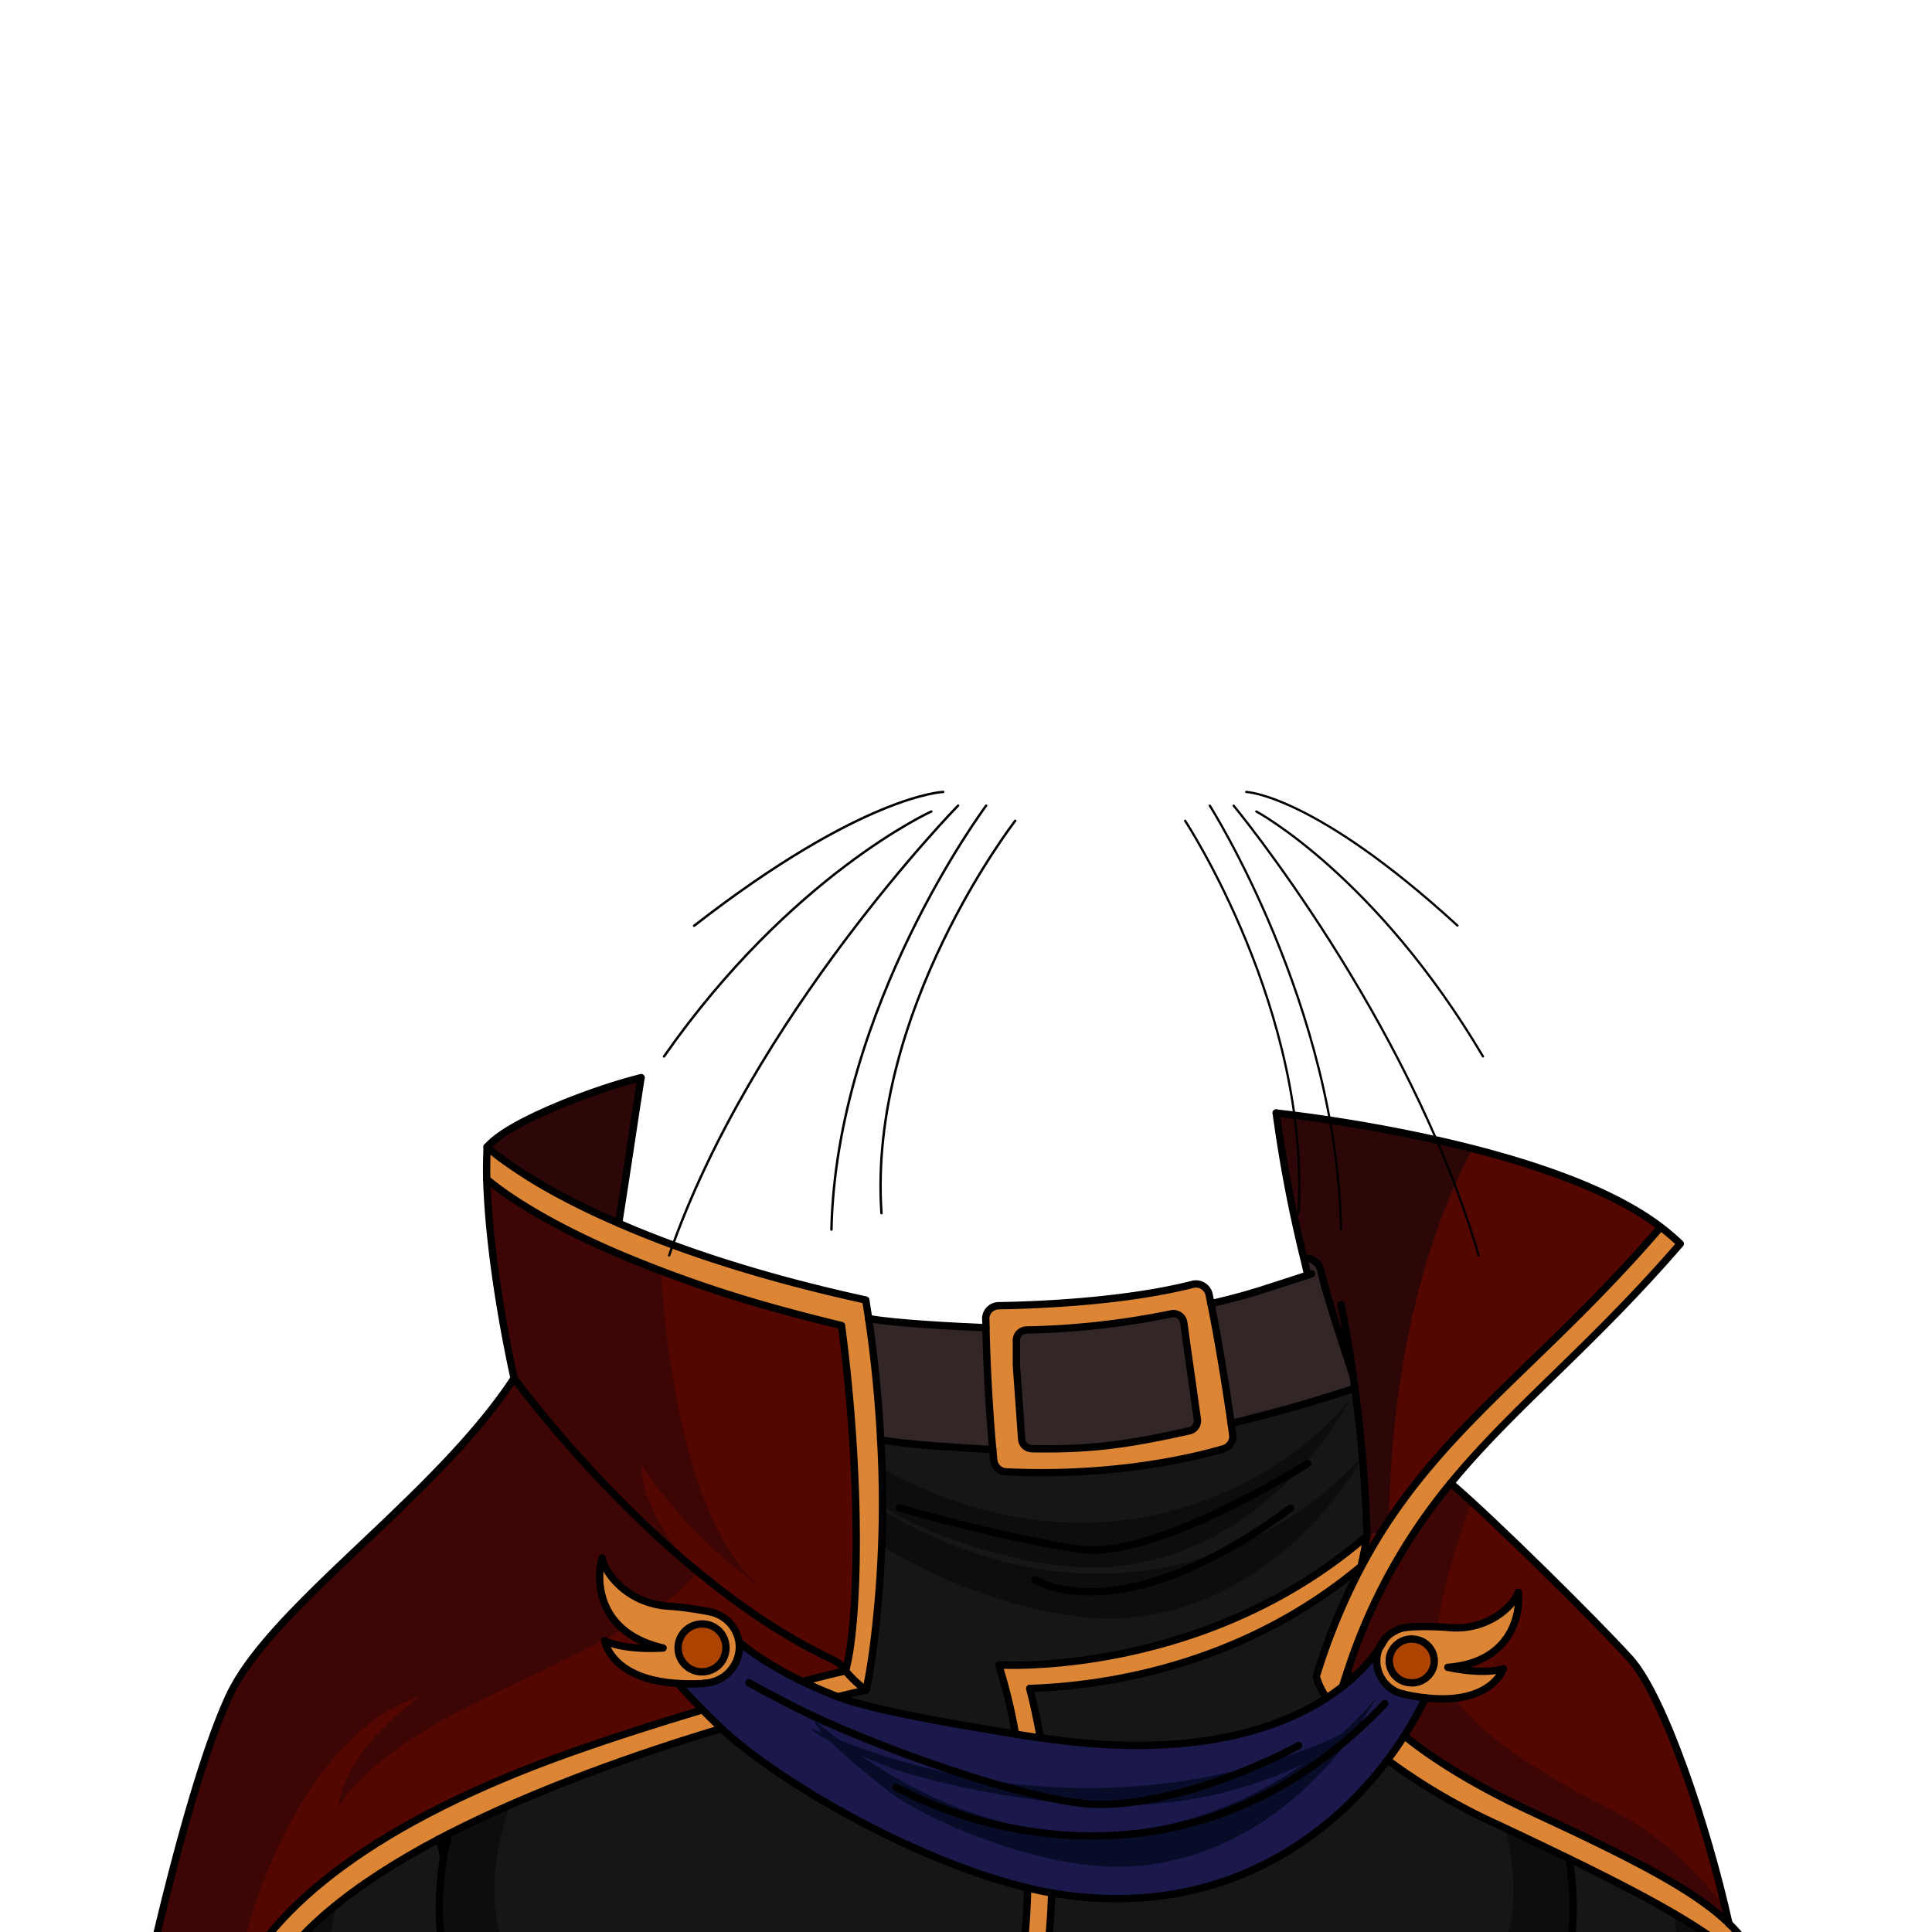 <svg id="outfit" xmlns="http://www.w3.org/2000/svg" viewBox="0 0 432 432">
  <defs>
    <style>.GUNDAN_OTTER_OUTFIT_GUNDAN_OTTER_OUTFIT_32_cls-1{fill:#dc8635;}.GUNDAN_OTTER_OUTFIT_GUNDAN_OTTER_OUTFIT_32_cls-2{fill:#ac4300;}.GUNDAN_OTTER_OUTFIT_GUNDAN_OTTER_OUTFIT_32_cls-3{fill:#332627;}.GUNDAN_OTTER_OUTFIT_GUNDAN_OTTER_OUTFIT_32_cls-4{fill:#161616;}.GUNDAN_OTTER_OUTFIT_GUNDAN_OTTER_OUTFIT_32_cls-5{fill:#0c0d0d;}.GUNDAN_OTTER_OUTFIT_GUNDAN_OTTER_OUTFIT_32_cls-6,.GUNDAN_OTTER_OUTFIT_GUNDAN_OTTER_OUTFIT_32_cls-8{fill:#2d0707;}.GUNDAN_OTTER_OUTFIT_GUNDAN_OTTER_OUTFIT_32_cls-7{fill:#540601;}.GUNDAN_OTTER_OUTFIT_GUNDAN_OTTER_OUTFIT_32_cls-8{opacity:0.6;}.GUNDAN_OTTER_OUTFIT_GUNDAN_OTTER_OUTFIT_32_cls-9{fill:#1b184c;}.GUNDAN_OTTER_OUTFIT_GUNDAN_OTTER_OUTFIT_32_cls-10{fill:#070c29;}.GUNDAN_OTTER_OUTFIT_GUNDAN_OTTER_OUTFIT_32_cls-11,.GUNDAN_OTTER_OUTFIT_GUNDAN_OTTER_OUTFIT_32_cls-12,.GUNDAN_OTTER_OUTFIT_GUNDAN_OTTER_OUTFIT_32_cls-13{fill:none;stroke:#000;stroke-linecap:round;stroke-linejoin:round;}.GUNDAN_OTTER_OUTFIT_GUNDAN_OTTER_OUTFIT_32_cls-11{stroke-width:1.64px;}.GUNDAN_OTTER_OUTFIT_GUNDAN_OTTER_OUTFIT_32_cls-12{stroke-width:0.54px;}.GUNDAN_OTTER_OUTFIT_GUNDAN_OTTER_OUTFIT_32_cls-13{stroke-width:0.5px;}</style>
  </defs>
  <path class="GUNDAN_OTTER_OUTFIT_GUNDAN_OTTER_OUTFIT_32_cls-1" d="M162.32,368.3a5.35,5.35,0,1,0-5.34,5.19A5.25,5.25,0,0,0,162.32,368.3Zm-2.19-7.47a8.1,8.1,0,0,1,5.11,6.34,8.35,8.35,0,0,1,.08,1.13,8.19,8.19,0,0,1-7.79,8.07,45,45,0,0,1-5.9,0c-15.12-.86-16.42-9.57-16.42-9.57s3.62,2.16,13.06,1.65c-14.76-3.42-15-15.15-13.64-20.12.42,3,5.51,10.43,15.42,10.8a78.19,78.19,0,0,1,8.54,1.2h.07a8.14,8.14,0,0,1,1.28.37.47.47,0,0,1,.15.06Z" />
  <path class="GUNDAN_OTTER_OUTFIT_GUNDAN_OTTER_OUTFIT_32_cls-2" d="M316.45,366.56a4.91,4.91,0,0,1,4.2,5.59,5,5,0,0,1-5.77,4.07,4.91,4.91,0,0,1-4.19-5.59A5,5,0,0,1,316.45,366.56Z" />
  <path class="GUNDAN_OTTER_OUTFIT_GUNDAN_OTTER_OUTFIT_32_cls-3" d="M267.74,317.41a2.29,2.29,0,0,1-1.83,2.53l-.3.07c-13.48,3-21.85,4.17-34.82,3.93a2.42,2.42,0,0,1-1.62-.63,2.36,2.36,0,0,1-.73-1.56l-1.17-16.47v-5.44a2.31,2.31,0,0,1,2.33-2.45,177.47,177.47,0,0,0,32.27-3.61,2.35,2.35,0,0,1,2.81,1.94l.53,3.87Z" />
  <path class="GUNDAN_OTTER_OUTFIT_GUNDAN_OTTER_OUTFIT_32_cls-2" d="M157,363.13a5.18,5.18,0,1,1-5.35,5.17A5.25,5.25,0,0,1,157,363.13Z" />
  <path class="GUNDAN_OTTER_OUTFIT_GUNDAN_OTTER_OUTFIT_32_cls-1" d="M315.36,363.78a67.59,67.59,0,0,1,8.15.1c9.29,1.07,15.16-5.14,16-7.87.53,4.83-1.5,15.72-15.77,16.81,8.71,1.81,12.42.31,12.42.31s-2.61,8.17-17.4,6.52a45.81,45.81,0,0,1-4.84-.82,7.63,7.63,0,0,1-6-8.63,6.63,6.63,0,0,1,.43-1.54,14.91,14.91,0,0,0,1.3-2.15h0a7.94,7.94,0,0,1,4.22-2.52h0l.15,0a6.58,6.58,0,0,1,1.26-.16Zm-.48,12.44a5,5,0,0,0,5.77-4.07,4.91,4.91,0,0,0-4.2-5.59,5,5,0,0,0-5.76,4.07A4.91,4.91,0,0,0,314.88,376.22Z" />
  <path class="GUNDAN_OTTER_OUTFIT_GUNDAN_OTTER_OUTFIT_32_cls-1" d="M235.15,423.26A161.89,161.89,0,0,1,232.88,446h-5.4a162.49,162.49,0,0,0,2.31-23.85Q232.45,422.8,235.15,423.26Z" />
  <path class="GUNDAN_OTTER_OUTFIT_GUNDAN_OTTER_OUTFIT_32_cls-1" d="M193.65,377.91s-2.31.5-6.31,1.48h0c-3-1.15-5.56-2.3-7.87-3.4,4-1.06,7.34-1.88,9.62-2.38A25.76,25.76,0,0,0,193.65,377.91Z" />
  <path class="GUNDAN_OTTER_OUTFIT_GUNDAN_OTTER_OUTFIT_32_cls-4" d="M303.59,319.15h0c0,1.66,1.33,3.49,1.24,5.2-.27,6.31,1.89,12.72.83,19l-1.35,1.16c-36.53,30.61-81,27.73-81,27.73a117,117,0,0,1,3.75,15.47c-13.1-2.18-31.77-5.26-39.73-8.36,4-1,6.31-1.48,6.31-1.48s2.79-12.23,3.47-32.58c.09-2.44.13-5,.14-7.66,0-.3,0-.61,0-.92,0-2.71,0-5.52-.12-8.44-.05-2.08-.14-4.2-.25-6.38,5.62,1.14,19.49,1.86,25.08,2.21.07.78.14,1.58.23,2.36a2.92,2.92,0,0,0,2.8,2.58c24.26,1.16,42.31-3.32,48.55-5.16a2.87,2.87,0,0,0,2.08-3.13c-.09-.71-.21-1.54-.35-2.5,8.47-2.09,17.12-4.61,26.07-7.43,2.1-.66.08-1.34,2.22-2C303.66,312.07,303.67,315.54,303.59,319.15Z" />
  <path class="GUNDAN_OTTER_OUTFIT_GUNDAN_OTTER_OUTFIT_32_cls-5" d="M305.66,324.14c-8.89,16-26.94,35.22-53.25,37.56-21.32,1.9-48.79-11.3-55.29-16.37.09-2.44.13-5,.14-7.66C247.68,367.52,289.42,344.15,305.66,324.14Z" />
  <path class="GUNDAN_OTTER_OUTFIT_GUNDAN_OTTER_OUTFIT_32_cls-5" d="M302,312.75c-8.89,16-26.95,35.22-53.26,37.57-18.07,1.61-42.89-7.63-51.47-13.57,0-2.71,0-5.52-.12-8.44C245.59,355,286.14,332.29,302,312.75Z" />
  <path class="GUNDAN_OTTER_OUTFIT_GUNDAN_OTTER_OUTFIT_32_cls-6" d="M138.31,273.75c-6.57-3.48-23.15-12.45-25.86-14.44a37.13,37.13,0,0,1-3.54-2.86,7.64,7.64,0,0,1,.55-.58c5.06-5.07,16-9.56,21.84-11.71,1-.39,1.91-.7,2.58-.92,4.93-1,9.46-2.4,9.45-2.27A278.52,278.52,0,0,1,138.31,273.75Z" />
  <path class="GUNDAN_OTTER_OUTFIT_GUNDAN_OTTER_OUTFIT_32_cls-3" d="M302.94,310.42c-11.21,3.64-17.18,5.29-27.64,7.87-.86-6.05-2.48-16.82-4.52-26.79,9.29-2.16,12.16-3.36,21.65-6.39-.26-1.1-.52-2.18-.77-3.25.52-.19,1.06-.38,1.62-.56.08.19,2,2.67,2.08,2.88,1,5,6.36,20.85,7.22,23.59C302.7,308.63,302.82,309.51,302.94,310.42Z" />
  <path class="GUNDAN_OTTER_OUTFIT_GUNDAN_OTTER_OUTFIT_32_cls-7" d="M305.65,343.48q1.59-.44,3.27-.93c-1.56,2.47-3.06,5-4.5,7.75l-.1-.05C304.83,348,305.28,345.78,305.65,343.48Z" />
  <path class="GUNDAN_OTTER_OUTFIT_GUNDAN_OTTER_OUTFIT_32_cls-7" d="M346,261.3a157.22,157.22,0,0,0-16.44-4.86,256,256,0,0,0-36.15-5.87l-8.09-1.69c.37,3.92.45,13.06,6.4,32.42,1.75,0,2.88.16,3.21,1.84,1,5,4,13.53,4.89,16.28.14,2.5,3.67,6.88,3.74,9.87.07,3.24.07,6.25,0,9.86h0c-.16,7.8,3.41,16.21,2.07,24.23a.29.29,0,0,1,0,.09q1.59-.44,3.27-.93c.56-.88,1.12-1.75,1.69-2.61.68-1,1.36-2,2.06-3h0c15.25-21.5,35.26-35.46,58.26-62.09l.39-.46C364.18,268.91,355.22,264.63,346,261.3Z" />
  <path class="GUNDAN_OTTER_OUTFIT_GUNDAN_OTTER_OUTFIT_32_cls-6" d="M329.6,256.44c-4,7-18.33,35.18-19,83.5-.57.86-1.13,1.73-1.69,2.61q-1.68.49-3.27.93a.29.29,0,0,0,0-.09c1.34-8-2.23-16.43-2.07-24.23h0c.07-3.61.07-6.62,0-9.86-.07-3-3.6-7.37-3.74-9.87-.86-2.75-3.86-11.24-4.89-16.28-.33-1.68-1.46-1.84-3.21-1.84-5.95-19.36-6-28.5-6.4-32.42l8.09,1.69A256,256,0,0,1,329.6,256.44Z" />
  <path class="GUNDAN_OTTER_OUTFIT_GUNDAN_OTTER_OUTFIT_32_cls-1" d="M305.66,343.39q-.56,3.5-1.35,6.86c-28.15,23.58-60.47,26.83-74.05,27.29.7,2.74,1.56,6.49,2.37,11-1.91-.25-3.77-.54-5.56-.84a117,117,0,0,0-3.75-15.47s44.46,2.88,81-27.73Z" />
  <path class="GUNDAN_OTTER_OUTFIT_GUNDAN_OTTER_OUTFIT_32_cls-3" d="M220.46,296.89c.13,5.93.5,16.41,1.52,27.25-5.59-.35-19.46-1.07-25.08-2.21-.43-8.35-1.27-17.44-2.7-27.11C200.15,295.94,214.42,296.62,220.46,296.89Z" />
  <path class="GUNDAN_OTTER_OUTFIT_GUNDAN_OTTER_OUTFIT_32_cls-4" d="M229.79,422.14A162.49,162.49,0,0,1,227.48,446H100.93c-.51-1.87-1.1-4.31-1.59-7.17v0a68.71,68.71,0,0,1-.17-23.48c.18-1,.37-1.93.6-2.91.18-.78.38-1.56.6-2.35l.29-.15c4.31-2.19,8.76-4.29,13.28-6.27a419.56,419.56,0,0,1,47.4-17.15C173.42,397.93,203.93,415.89,229.79,422.14Z" />
  <path class="GUNDAN_OTTER_OUTFIT_GUNDAN_OTTER_OUTFIT_32_cls-4" d="M304.31,350.25l.11.05a139.73,139.73,0,0,0-10.1,24.57,16.63,16.63,0,0,0,2.31,4.8c-10.32,6.69-27.92,12.84-56.69,9.82-2.52-.27-4.95-.56-7.31-.9-.81-4.56-1.67-8.31-2.37-11C243.84,377.08,276.16,373.83,304.31,350.25Z" />
  <path class="GUNDAN_OTTER_OUTFIT_GUNDAN_OTTER_OUTFIT_32_cls-4" d="M100.93,446H58.53c3.1-7.21,9-13.92,16.69-20.09a144.87,144.87,0,0,1,22.86-14.65,16.6,16.6,0,0,1,1,3.55h0c0,.16.05.34.07.51a68.71,68.71,0,0,0,.17,23.48v0C99.83,441.68,100.42,444.12,100.93,446Z" />
  <path class="GUNDAN_OTTER_OUTFIT_GUNDAN_OTTER_OUTFIT_32_cls-5" d="M76.52,446h-18c3.1-7.21,9-13.92,16.69-20.09C73.5,432.65,73,440.2,76.52,446Z" />
  <path class="GUNDAN_OTTER_OUTFIT_GUNDAN_OTTER_OUTFIT_32_cls-5" d="M121,446H100.1c-1.46-5.63-4.13-18.75-1-31.18h0c.2-.8.43-1.6.67-2.39s.56-1.68.89-2.5c4.31-2.19,8.76-4.29,13.28-6.27C110.27,414.72,106.33,434.93,121,446Z" />
  <path class="GUNDAN_OTTER_OUTFIT_GUNDAN_OTTER_OUTFIT_32_cls-1" d="M196.9,321.93c1.76,34-3.25,56-3.25,56a25.76,25.76,0,0,1-4.57-4.3h0c2.18-8.43,3.15-27.85,1.54-52-.53-8-1.34-16.44-2.49-25.21Q181.28,294.73,175,293c-34.81-9.55-56.6-21.33-66.17-29.33-.08-2.54-.06-5,.08-7.23a35.94,35.94,0,0,0,3.54,2.87,111.87,111.87,0,0,0,13.9,8.51c13.12,6.9,34.55,15.73,67.21,22.87.22,1.4.44,2.77.64,4.13C195.63,304.49,196.47,313.58,196.9,321.93Z" />
  <path class="GUNDAN_OTTER_OUTFIT_GUNDAN_OTTER_OUTFIT_32_cls-7" d="M386.62,430.21c-6.57-6.41-17.54-12.43-34.09-20.33l-3.43-1.62-6.7-3.13c-13.22-6.14-22.27-12-28.43-16.95a86.53,86.53,0,0,0,4.8-8.53,31.16,31.16,0,0,0,6.58.08c9-1,10.82-6.6,10.82-6.6s-3.71,1.5-12.42-.31c14.27-1.09,16.3-12,15.77-16.81-.85,2.73-6.72,8.94-16,7.87-.74,0-1.43-.08-2.07-.1-3.49-.14-5.71,0-6.08,0h-.05a6.58,6.58,0,0,0-1.26.16l-.15,0h0a7.94,7.94,0,0,0-4.22,2.52h0a7,7,0,0,0-1.3,2.15,37.92,37.92,0,0,1-6.17,6.83,11.44,11.44,0,0,1-.87-1.79c6.1-18.11,13.87-30.87,23.07-42.07,1.31,1.11,2.88,2.51,4.66,4.14,10.84,9.91,28.9,27.9,35.46,35.11,7.22,8,16.41,35,21.36,56C386.11,428,386.38,429.11,386.62,430.21Z" />
  <path class="GUNDAN_OTTER_OUTFIT_GUNDAN_OTTER_OUTFIT_32_cls-8" d="M314.05,363.94l-.15,0h0a7.94,7.94,0,0,0-4.22,2.52h0a7,7,0,0,0-1.3,2.15,37.92,37.92,0,0,1-6.17,6.83,11.44,11.44,0,0,1-.87-1.79c6.1-18.11,13.87-30.87,23.07-42.07,1.31,1.11,2.88,2.51,4.66,4.14h0s-6.07,16.08-7.58,28c-3.49-.14-5.71,0-6.08,0h-.05A6.58,6.58,0,0,0,314.05,363.94Z" />
  <path class="GUNDAN_OTTER_OUTFIT_GUNDAN_OTTER_OUTFIT_32_cls-8" d="M386.62,430.21c-6.57-6.41-17.54-12.43-34.09-20.33l-3.43-1.62-6.7-3.13c-13.22-6.14-22.27-12-28.43-16.95a86.53,86.53,0,0,0,4.8-8.53,31.16,31.16,0,0,0,6.58.08c5.4,7.37,15.71,15.25,34.12,24.48a73.1,73.1,0,0,1,26.37,22.64C386.11,428,386.38,429.11,386.62,430.21Z" />
  <path class="GUNDAN_OTTER_OUTFIT_GUNDAN_OTTER_OUTFIT_32_cls-7" d="M189.08,373.6c-.15-.17-.28-.35-.41-.52a6.29,6.29,0,0,0-2.37-1.94,157.14,157.14,0,0,1-30.53-19.41h0c-23.52-18.73-40.84-43.56-40.84-43.56s-5.51-24-6.1-44.49c6.77,5.66,19.67,13.22,39,20.54,8,3,17,6,27.2,8.79q6.28,1.72,13.13,3.35c1.14,8.77,2,17.25,2.49,25.21C192.23,345.75,191.26,365.17,189.08,373.6Z" />
  <path class="GUNDAN_OTTER_OUTFIT_GUNDAN_OTTER_OUTFIT_32_cls-4" d="M350.89,415.68a68.73,68.73,0,0,1-.41,24.09c-.36,2-.75,3.72-1.14,5.19-.1.36-.19.71-.27,1H232.88a161.89,161.89,0,0,0,2.27-22.73l.63.11c34.21,5.67,59.49-9.89,74.47-29.82A136.71,136.71,0,0,0,334.92,408C340.72,410.77,346,413.3,350.89,415.68Z" />
  <path class="GUNDAN_OTTER_OUTFIT_GUNDAN_OTTER_OUTFIT_32_cls-4" d="M394.48,446h-44a58.05,58.05,0,0,1,0-6.22h0a68.73,68.73,0,0,0,.41-24.09C378,428.89,391.06,437.18,394.48,446Z" />
  <path class="GUNDAN_OTTER_OUTFIT_GUNDAN_OTTER_OUTFIT_32_cls-5" d="M372.45,446h22c-3.1-7.21-13.06-13.92-20.73-20.09C375.46,432.65,376,440.2,372.45,446Z" />
  <path class="GUNDAN_OTTER_OUTFIT_GUNDAN_OTTER_OUTFIT_32_cls-5" d="M327.93,446h20.93c1.47-5.63,4.13-18.75,1-31.18h0c-.2-.8-.43-1.6-.67-2.39s-.56-1.68-.89-2.5c-4.31-2.19-8.76-4.29-13.28-6.27C338.69,414.72,342.63,434.93,327.93,446Z" />
  <path class="GUNDAN_OTTER_OUTFIT_GUNDAN_OTTER_OUTFIT_32_cls-1" d="M275.64,320.79a2.87,2.87,0,0,1-2.08,3.13c-6.24,1.84-24.29,6.32-48.55,5.16a2.92,2.92,0,0,1-2.8-2.58c-.09-.78-.16-1.58-.23-2.36-1-10.84-1.39-21.32-1.52-27.25,0-.75,0-1.43-.05-2a2.92,2.92,0,0,1,2.93-2.93c7.48-.11,27.71-.79,43.33-4.77a3,3,0,0,1,3.67,2.2c.14.7.3,1.41.44,2.14,2,10,3.65,20.74,4.51,26.79C275.43,319.25,275.55,320.08,275.64,320.79Zm-9.73-.85a2.29,2.29,0,0,0,1.83-2.53l-2.52-17.82-.53-3.87a2.35,2.35,0,0,0-2.81-1.94,177.47,177.47,0,0,1-32.27,3.61,2.31,2.31,0,0,0-2.33,2.45v5.44l1.17,16.47a2.36,2.36,0,0,0,.73,1.56,2.42,2.42,0,0,0,1.62.63c13,.24,21.34-1,34.82-3.93Z" />
  <path class="GUNDAN_OTTER_OUTFIT_GUNDAN_OTTER_OUTFIT_32_cls-9" d="M157.08,382.32c-3.52-3.56-5.45-5.84-5.45-5.84v-.07a45,45,0,0,0,5.9,0,8.19,8.19,0,0,0,7.79-8.07,8.35,8.35,0,0,0-.08-1.13h.08s4.26,4.06,14.13,8.83h0c2.31,1.1,4.92,2.25,7.87,3.4h0c8,3.1,26.63,6.18,39.73,8.36,1.79.3,3.65.59,5.56.84,2.36.34,4.79.63,7.31.9,28.77,3,46.37-3.13,56.69-9.82,1.3-.85,2.48-1.7,3.55-2.53.71-.56,1.36-1.11,2-1.65a37.92,37.92,0,0,0,6.17-6.83,6.63,6.63,0,0,0-.43,1.54,7.63,7.63,0,0,0,6,8.63,45.81,45.81,0,0,0,4.84.82,86.53,86.53,0,0,1-4.8,8.53c-1.16,1.82-2.4,3.62-3.72,5.37-15,19.93-40.26,35.49-74.47,29.82l-.63-.11q-2.7-.47-5.36-1.12c-25.86-6.25-56.37-24.21-68.45-35.65C159.73,385,158.31,383.57,157.08,382.32Z" />
  <path class="GUNDAN_OTTER_OUTFIT_GUNDAN_OTTER_OUTFIT_32_cls-10" d="M307.65,379.67c-8.89,16-26.94,35.21-53.25,37.56-21.33,1.9-48.79-11.3-55.29-16.38-4.69-3.59-16.93-13.47-16.92-16.13C240.77,433.75,291.4,399.67,307.65,379.67Z" />
  <path class="GUNDAN_OTTER_OUTFIT_GUNDAN_OTTER_OUTFIT_32_cls-10" d="M307,383.86c-8.89,8.43-26.94,18.55-53.25,19.79-21.33,1-48.8-6-55.3-8.63-4.68-1.89-16.92-7.09-16.91-8.5C240.07,412.34,290.7,394.4,307,383.86Z" />
  <path class="GUNDAN_OTTER_OUTFIT_GUNDAN_OTTER_OUTFIT_32_cls-1" d="M386.62,430.21c4.87,4.74,7.34,9.7,7.86,15.78-3.42-8.81-16.48-17.1-43.59-30.31-4.85-2.38-10.17-4.91-16-7.64a136.71,136.71,0,0,1-24.67-14.49c1.32-1.75,2.56-3.55,3.72-5.37,6.16,5,15.21,10.81,28.43,16.95l6.7,3.13,3.43,1.62C369.08,417.78,380.05,423.8,386.62,430.21Z" />
  <path class="GUNDAN_OTTER_OUTFIT_GUNDAN_OTTER_OUTFIT_32_cls-1" d="M371.32,274.39a52.67,52.67,0,0,1,4.35,3.71c-19.93,23.06-37.29,36.47-51.31,53.53-9.2,11.2-17,24-23.07,42.07-.37,1.13-.75,2.27-1.11,3.44-1.07.83-2.25,1.68-3.55,2.53a16.63,16.63,0,0,1-2.31-4.8,139.73,139.73,0,0,1,10.1-24.57c15.92-30,39.1-43.71,66.51-75.45Z" />
  <path class="GUNDAN_OTTER_OUTFIT_GUNDAN_OTTER_OUTFIT_32_cls-1" d="M161.34,386.49c-18.18,5.46-41.14,13.42-61,23.57l-2.29,1.19C79.66,421,64.27,432.64,58.53,446H51.84c8.67-20.13,33-38.88,75.59-54.06,9.4-3.35,19.88-6.69,29.65-9.61C158.31,383.57,159.73,385,161.34,386.49Z" />
  <path class="GUNDAN_OTTER_OUTFIT_GUNDAN_OTTER_OUTFIT_32_cls-7" d="M189.08,373.6h0c-2.28.5-5.59,1.32-9.62,2.38h0c-9.87-4.77-14.13-8.83-14.13-8.83h-.08a8.1,8.1,0,0,0-5.11-6.34l0,0a.47.47,0,0,0-.15-.06,8.14,8.14,0,0,0-1.28-.37h-.07a78.19,78.19,0,0,0-8.54-1.2,18.15,18.15,0,0,1-2.29-.22c-8.41-1.32-12.74-7.84-13.13-10.58-1,3.65-1.15,10.92,4.68,15.9a20.68,20.68,0,0,0,9,4.22c-9.18.5-12.85-1.53-13.05-1.64,0,.26,1.53,8.71,16.41,9.56v.07s1.93,2.28,5.45,5.84c-9.77,2.92-20.25,6.26-29.65,9.61C86.11,406.65,62,424.73,52.67,444.18c-.3.6-.57,1.2-.83,1.81H32s9.93-46.84,19.27-66.83,46.19-44.3,63.68-71c0,0,17.32,24.83,40.84,43.56h0a157.14,157.14,0,0,0,30.53,19.41,6.29,6.29,0,0,1,2.37,1.94C188.8,373.25,188.93,373.43,189.08,373.6Z" />
  <path class="GUNDAN_OTTER_OUTFIT_GUNDAN_OTTER_OUTFIT_32_cls-8" d="M143.46,327.76s-.66,10,12.31,24h0a38.85,38.85,0,0,1-8,7.22c-8.41-1.32-12.74-7.84-13.13-10.58-1,3.65-1.15,10.92,4.68,15.9-1.37.78-2.79,1.55-4.23,2.32-11.29,6-24.69,11.87-35.65,17.72C79,395.84,75.72,404.24,75.72,404.24s-.27-11.18,18.09-24.85c-22.06,6.82-37.35,39.69-41.14,64.79-.3.6-.57,1.2-.83,1.81H32s9.93-46.84,19.27-66.83,46.19-44.3,63.68-71c0,0-5.51-24-6.1-44.49,6.77,5.66,19.67,13.22,39,20.54,0,0,2.17,55.85,23.21,71.43A108.85,108.85,0,0,1,143.46,327.76Z" />
  <path class="GUNDAN_OTTER_OUTFIT_GUNDAN_OTTER_OUTFIT_32_cls-11" d="M48.61,446H32s9.93-46.84,19.27-66.83,46.19-44.3,63.68-71c0,0-5.51-24-6.11-44.49-.07-2.54,0-5,.09-7.22a7.64,7.64,0,0,1,.55-.58c5.41-5.56,24.3-12.59,33.86-14.9" />
  <path class="GUNDAN_OTTER_OUTFIT_GUNDAN_OTTER_OUTFIT_32_cls-11" d="M285.36,248.88c9.12,1,62.77,7.71,86,25.51a54.38,54.38,0,0,1,4.35,3.71c-19.93,23.06-37.29,36.47-51.32,53.53A127.7,127.7,0,0,0,301.3,373.7c-.38,1.13-.76,2.27-1.11,3.44" />
  <path class="GUNDAN_OTTER_OUTFIT_GUNDAN_OTTER_OUTFIT_32_cls-11" d="M138.34,273.53c1.69-10.63,3.45-22.74,5-32.56" />
  <path class="GUNDAN_OTTER_OUTFIT_GUNDAN_OTTER_OUTFIT_32_cls-11" d="M292.43,285.11c-.26-1.1-.52-2.18-.77-3.25a310.86,310.86,0,0,1-6.3-33" />
  <path class="GUNDAN_OTTER_OUTFIT_GUNDAN_OTTER_OUTFIT_32_cls-11" d="M157.08,382.32c-9.77,2.92-20.25,6.26-29.65,9.61C84.83,407.11,60.51,425.86,51.84,446H48.6" />
  <path class="GUNDAN_OTTER_OUTFIT_GUNDAN_OTTER_OUTFIT_32_cls-11" d="M189.08,373.61c-2.28.5-5.59,1.32-9.62,2.38" />
  <path class="GUNDAN_OTTER_OUTFIT_GUNDAN_OTTER_OUTFIT_32_cls-11" d="M189.08,373.6a49.28,49.28,0,0,0,1-5c1.46-9.93,1.92-26.81.57-47-.52-8-1.34-16.44-2.48-25.21Q181.29,294.73,175,293a282.16,282.16,0,0,1-37.7-13.07c-13.57-5.9-23-11.7-28.47-16.26" />
  <path class="GUNDAN_OTTER_OUTFIT_GUNDAN_OTTER_OUTFIT_32_cls-11" d="M161.34,386.49c-18.18,5.46-41.14,13.42-61,23.57l-2.29,1.19C79.66,421,64.27,432.64,58.53,446" />
  <path class="GUNDAN_OTTER_OUTFIT_GUNDAN_OTTER_OUTFIT_32_cls-11" d="M108.91,256.44a35.52,35.52,0,0,0,3.55,2.87,110.34,110.34,0,0,0,13.9,8.51c3.41,1.8,7.39,3.72,12,5.71,13,5.67,31.06,11.88,55.23,17.16.22,1.4.44,2.77.64,4.13,1.42,9.67,2.26,18.76,2.69,27.11a251.66,251.66,0,0,1-1.78,47.36c-.78,5.58-1.47,8.62-1.47,8.62s-2.31.5-6.31,1.48" />
  <path class="GUNDAN_OTTER_OUTFIT_GUNDAN_OTTER_OUTFIT_32_cls-11" d="M114.93,308.16s32.55,44.84,71.37,63a6.29,6.29,0,0,1,2.37,1.94c.13.17.26.35.41.52h0a25.76,25.76,0,0,0,4.57,4.3" />
  <path class="GUNDAN_OTTER_OUTFIT_GUNDAN_OTTER_OUTFIT_32_cls-11" d="M296.63,379.67a16.63,16.63,0,0,1-2.31-4.8,139.73,139.73,0,0,1,10.1-24.57c15.92-30,39.1-43.71,66.51-75.45" />
  <path class="GUNDAN_OTTER_OUTFIT_GUNDAN_OTTER_OUTFIT_32_cls-11" d="M310.25,393.55A136.71,136.71,0,0,0,334.92,408c5.8,2.73,11.12,5.26,16,7.64,27.11,13.21,40.17,21.5,43.59,30.31-.52-6.08-3-11-7.86-15.78-6.57-6.41-17.54-12.43-34.09-20.33l-3.43-1.62-6.7-3.13c-13.22-6.14-22.27-12-28.43-16.95" />
  <path class="GUNDAN_OTTER_OUTFIT_GUNDAN_OTTER_OUTFIT_32_cls-11" d="M302.16,375.49a11.44,11.44,0,0,1-.87-1.79" />
  <path class="GUNDAN_OTTER_OUTFIT_GUNDAN_OTTER_OUTFIT_32_cls-11" d="M386.62,430.21c-4.72-21.39-14.53-50.94-22.14-59.33s-30.84-31.37-40.12-39.25" />
  <path class="GUNDAN_OTTER_OUTFIT_GUNDAN_OTTER_OUTFIT_32_cls-11" d="M162.32,368.3a5.35,5.35,0,1,1-5.34-5.17A5.26,5.26,0,0,1,162.32,368.3Z" />
  <path class="GUNDAN_OTTER_OUTFIT_GUNDAN_OTTER_OUTFIT_32_cls-11" d="M157.53,376.37a8.19,8.19,0,0,0,7.79-8.07,8.35,8.35,0,0,0-.08-1.13,8.1,8.1,0,0,0-5.11-6.34l0,0a.47.47,0,0,0-.15-.06,8.14,8.14,0,0,0-1.28-.37" />
  <path class="GUNDAN_OTTER_OUTFIT_GUNDAN_OTTER_OUTFIT_32_cls-11" d="M158.66,360.38h-.07a78.19,78.19,0,0,0-8.54-1.2c-9.91-.37-15-7.82-15.42-10.8-1.39,5-1.12,16.7,13.64,20.12-9.44.51-13.06-1.65-13.06-1.65s1.3,8.71,16.42,9.57a45,45,0,0,0,5.9,0" />
  <path class="GUNDAN_OTTER_OUTFIT_GUNDAN_OTTER_OUTFIT_32_cls-11" d="M310.69,370.63a4.91,4.91,0,0,0,4.19,5.59,5,5,0,0,0,5.77-4.07,4.91,4.91,0,0,0-4.2-5.59A5,5,0,0,0,310.69,370.63Z" />
  <path class="GUNDAN_OTTER_OUTFIT_GUNDAN_OTTER_OUTFIT_32_cls-11" d="M309.64,366.5a7.94,7.94,0,0,1,4.22-2.52h0l.15,0a6.58,6.58,0,0,1,1.26-.16" />
  <path class="GUNDAN_OTTER_OUTFIT_GUNDAN_OTTER_OUTFIT_32_cls-11" d="M313.93,378.83a7.63,7.63,0,0,1-6-8.63,6.63,6.63,0,0,1,.43-1.54,7,7,0,0,1,1.3-2.15" />
  <path class="GUNDAN_OTTER_OUTFIT_GUNDAN_OTTER_OUTFIT_32_cls-11" d="M315.31,363.78h.05a67.59,67.59,0,0,1,8.15.1c9.29,1.07,15.16-5.14,16-7.87.53,4.83-1.5,15.72-15.77,16.81,8.71,1.81,12.42.31,12.42.31s-2.61,8.17-17.4,6.52a45.81,45.81,0,0,1-4.84-.82" />
  <path class="GUNDAN_OTTER_OUTFIT_GUNDAN_OTTER_OUTFIT_32_cls-11" d="M165.32,367.16s4.26,4.06,14.13,8.83h0c2.31,1.1,4.92,2.25,7.87,3.4h0c8,3.1,26.63,6.18,39.73,8.36,1.79.3,3.65.59,5.56.84,2.36.34,4.79.63,7.31.9,28.77,3,46.37-3.13,56.69-9.82,1.3-.85,2.48-1.7,3.55-2.53.71-.56,1.36-1.11,2-1.65a37.92,37.92,0,0,0,6.17-6.83,14.91,14.91,0,0,0,1.3-2.15h0" />
  <path class="GUNDAN_OTTER_OUTFIT_GUNDAN_OTTER_OUTFIT_32_cls-11" d="M151.63,376.48s1.93,2.28,5.45,5.84c1.23,1.25,2.65,2.65,4.26,4.17,12.08,11.44,42.59,29.4,68.45,35.65q2.66.66,5.36,1.12l.63.11c34.21,5.67,59.49-9.89,74.47-29.82,1.32-1.75,2.56-3.55,3.72-5.37a86.53,86.53,0,0,0,4.8-8.53" />
  <path class="GUNDAN_OTTER_OUTFIT_GUNDAN_OTTER_OUTFIT_32_cls-11" d="M167.48,376.28s1.33.73,3.65,2c1.75.93,4.07,2.15,6.8,3.54,15.66,8,53.29,21.82,68.24,21.66,21-.23,44.21-13.17,44.21-13.17" />
  <path class="GUNDAN_OTTER_OUTFIT_GUNDAN_OTTER_OUTFIT_32_cls-11" d="M200.37,399.64c20.89,11.31,69,23.78,109.27-18.71" />
  <path class="GUNDAN_OTTER_OUTFIT_GUNDAN_OTTER_OUTFIT_32_cls-11" d="M305.66,343.39l-1.35,1.16c-36.53,30.61-81,27.73-81,27.73a117,117,0,0,1,3.75,15.47" />
  <path class="GUNDAN_OTTER_OUTFIT_GUNDAN_OTTER_OUTFIT_32_cls-11" d="M229.79,422.14A162.49,162.49,0,0,1,227.48,446" />
  <path class="GUNDAN_OTTER_OUTFIT_GUNDAN_OTTER_OUTFIT_32_cls-11" d="M235.15,423.26A161.89,161.89,0,0,1,232.88,446" />
  <path class="GUNDAN_OTTER_OUTFIT_GUNDAN_OTTER_OUTFIT_32_cls-11" d="M232.63,388.59c-.81-4.56-1.67-8.31-2.37-11" />
  <path class="GUNDAN_OTTER_OUTFIT_GUNDAN_OTTER_OUTFIT_32_cls-11" d="M100.93,446c-.51-1.87-1.1-4.31-1.59-7.17v0a68.71,68.71,0,0,1-.17-23.48,53.7,53.7,0,0,1,1.2-5.26" />
  <path class="GUNDAN_OTTER_OUTFIT_GUNDAN_OTTER_OUTFIT_32_cls-11" d="M99.17,415.32a16.33,16.33,0,0,0-1.09-4.07" />
  <path class="GUNDAN_OTTER_OUTFIT_GUNDAN_OTTER_OUTFIT_32_cls-11" d="M350.89,415.68a68.73,68.73,0,0,1-.41,24.09c-.36,2-.75,3.72-1.14,5.19-.1.36-.19.71-.27,1" />
  <path class="GUNDAN_OTTER_OUTFIT_GUNDAN_OTTER_OUTFIT_32_cls-11" d="M270.78,291.5c9.29-2.16,12.16-3.36,21.65-6.39l.85-.27" />
  <path class="GUNDAN_OTTER_OUTFIT_GUNDAN_OTTER_OUTFIT_32_cls-11" d="M220.46,296.89c-6-.27-20.31-.95-26.26-2.07" />
  <path class="GUNDAN_OTTER_OUTFIT_GUNDAN_OTTER_OUTFIT_32_cls-11" d="M302.94,310.42c-11.21,3.64-17.18,5.29-27.65,7.87" />
  <path class="GUNDAN_OTTER_OUTFIT_GUNDAN_OTTER_OUTFIT_32_cls-11" d="M222,324.14c-5.59-.35-19.46-1.07-25.08-2.21" />
  <path class="GUNDAN_OTTER_OUTFIT_GUNDAN_OTTER_OUTFIT_32_cls-11" d="M302.58,307.77c-.86-2.74-6.2-18.55-7.22-23.59a3,3,0,0,0-.18-.6,3.66,3.66,0,0,0-3.42-2.28" />
  <path class="GUNDAN_OTTER_OUTFIT_GUNDAN_OTTER_OUTFIT_32_cls-11" d="M201.11,337.19s23.68,6.89,40.52,9.23,50.76-19.16,50.76-19.16" />
  <path class="GUNDAN_OTTER_OUTFIT_GUNDAN_OTTER_OUTFIT_32_cls-11" d="M231.44,353.23s18.65,12.42,57.14-16" />
  <path class="GUNDAN_OTTER_OUTFIT_GUNDAN_OTTER_OUTFIT_32_cls-11" d="M229.61,297.39a177.47,177.47,0,0,0,32.27-3.61,2.35,2.35,0,0,1,2.81,1.94l.53,3.87,2.52,17.82a2.29,2.29,0,0,1-1.83,2.53l-.3.07c-13.48,3-21.85,4.17-34.82,3.93a2.42,2.42,0,0,1-1.62-.63,2.36,2.36,0,0,1-.73-1.56l-1.17-16.47v-5.44A2.31,2.31,0,0,1,229.61,297.39Z" />
  <path class="GUNDAN_OTTER_OUTFIT_GUNDAN_OTTER_OUTFIT_32_cls-11" d="M220.46,296.89c0-.75,0-1.43-.05-2a2.92,2.92,0,0,1,2.93-2.93c7.48-.11,27.71-.79,43.33-4.77a3,3,0,0,1,3.67,2.2c.14.7.3,1.41.44,2.14,2,10,3.65,20.74,4.51,26.79.14,1,.26,1.79.35,2.5a2.87,2.87,0,0,1-2.08,3.13c-6.24,1.84-24.29,6.32-48.55,5.16a2.92,2.92,0,0,1-2.8-2.58c-.09-.78-.16-1.58-.23-2.36C221,313.3,220.59,302.82,220.46,296.89Z" />
  <path class="GUNDAN_OTTER_OUTFIT_GUNDAN_OTTER_OUTFIT_32_cls-11" d="M230.26,377.54c13.59-.46,45.91-3.71,74.06-27.29q.78-3.36,1.35-6.86a315.37,315.37,0,0,0-2.73-33c-.12-.91-.24-1.79-.36-2.65-1.39-9.84-2.72-16-2.72-16" />
  <path class="GUNDAN_OTTER_OUTFIT_GUNDAN_OTTER_OUTFIT_32_cls-12" d="M227,183.54S194,226,197.1,271.27" />
  <path class="GUNDAN_OTTER_OUTFIT_GUNDAN_OTTER_OUTFIT_32_cls-12" d="M220.51,180.14S187,225,185.91,274.94" />
  <path class="GUNDAN_OTTER_OUTFIT_GUNDAN_OTTER_OUTFIT_32_cls-12" d="M210.9,177.08S193,177.6,155.21,207" />
  <path class="GUNDAN_OTTER_OUTFIT_GUNDAN_OTTER_OUTFIT_32_cls-12" d="M208.24,181.45s-31.48,14.29-59.76,54.77" />
  <path class="GUNDAN_OTTER_OUTFIT_GUNDAN_OTTER_OUTFIT_32_cls-12" d="M214.22,180.14S168,227.41,149.62,280.71" />
  <path class="GUNDAN_OTTER_OUTFIT_GUNDAN_OTTER_OUTFIT_32_cls-13" d="M265,183.54s28,42.47,25.35,87.73" />
  <path class="GUNDAN_OTTER_OUTFIT_GUNDAN_OTTER_OUTFIT_32_cls-13" d="M270.51,180.14S299,225,299.85,274.94" />
  <path class="GUNDAN_OTTER_OUTFIT_GUNDAN_OTTER_OUTFIT_32_cls-13" d="M278.66,177.08s15.17.52,47.23,29.88" />
  <path class="GUNDAN_OTTER_OUTFIT_GUNDAN_OTTER_OUTFIT_32_cls-13" d="M280.92,181.45s26.7,14.29,50.68,54.77" />
  <path class="GUNDAN_OTTER_OUTFIT_GUNDAN_OTTER_OUTFIT_32_cls-13" d="M275.84,180.14s39.18,47.27,54.8,100.57" />
</svg>